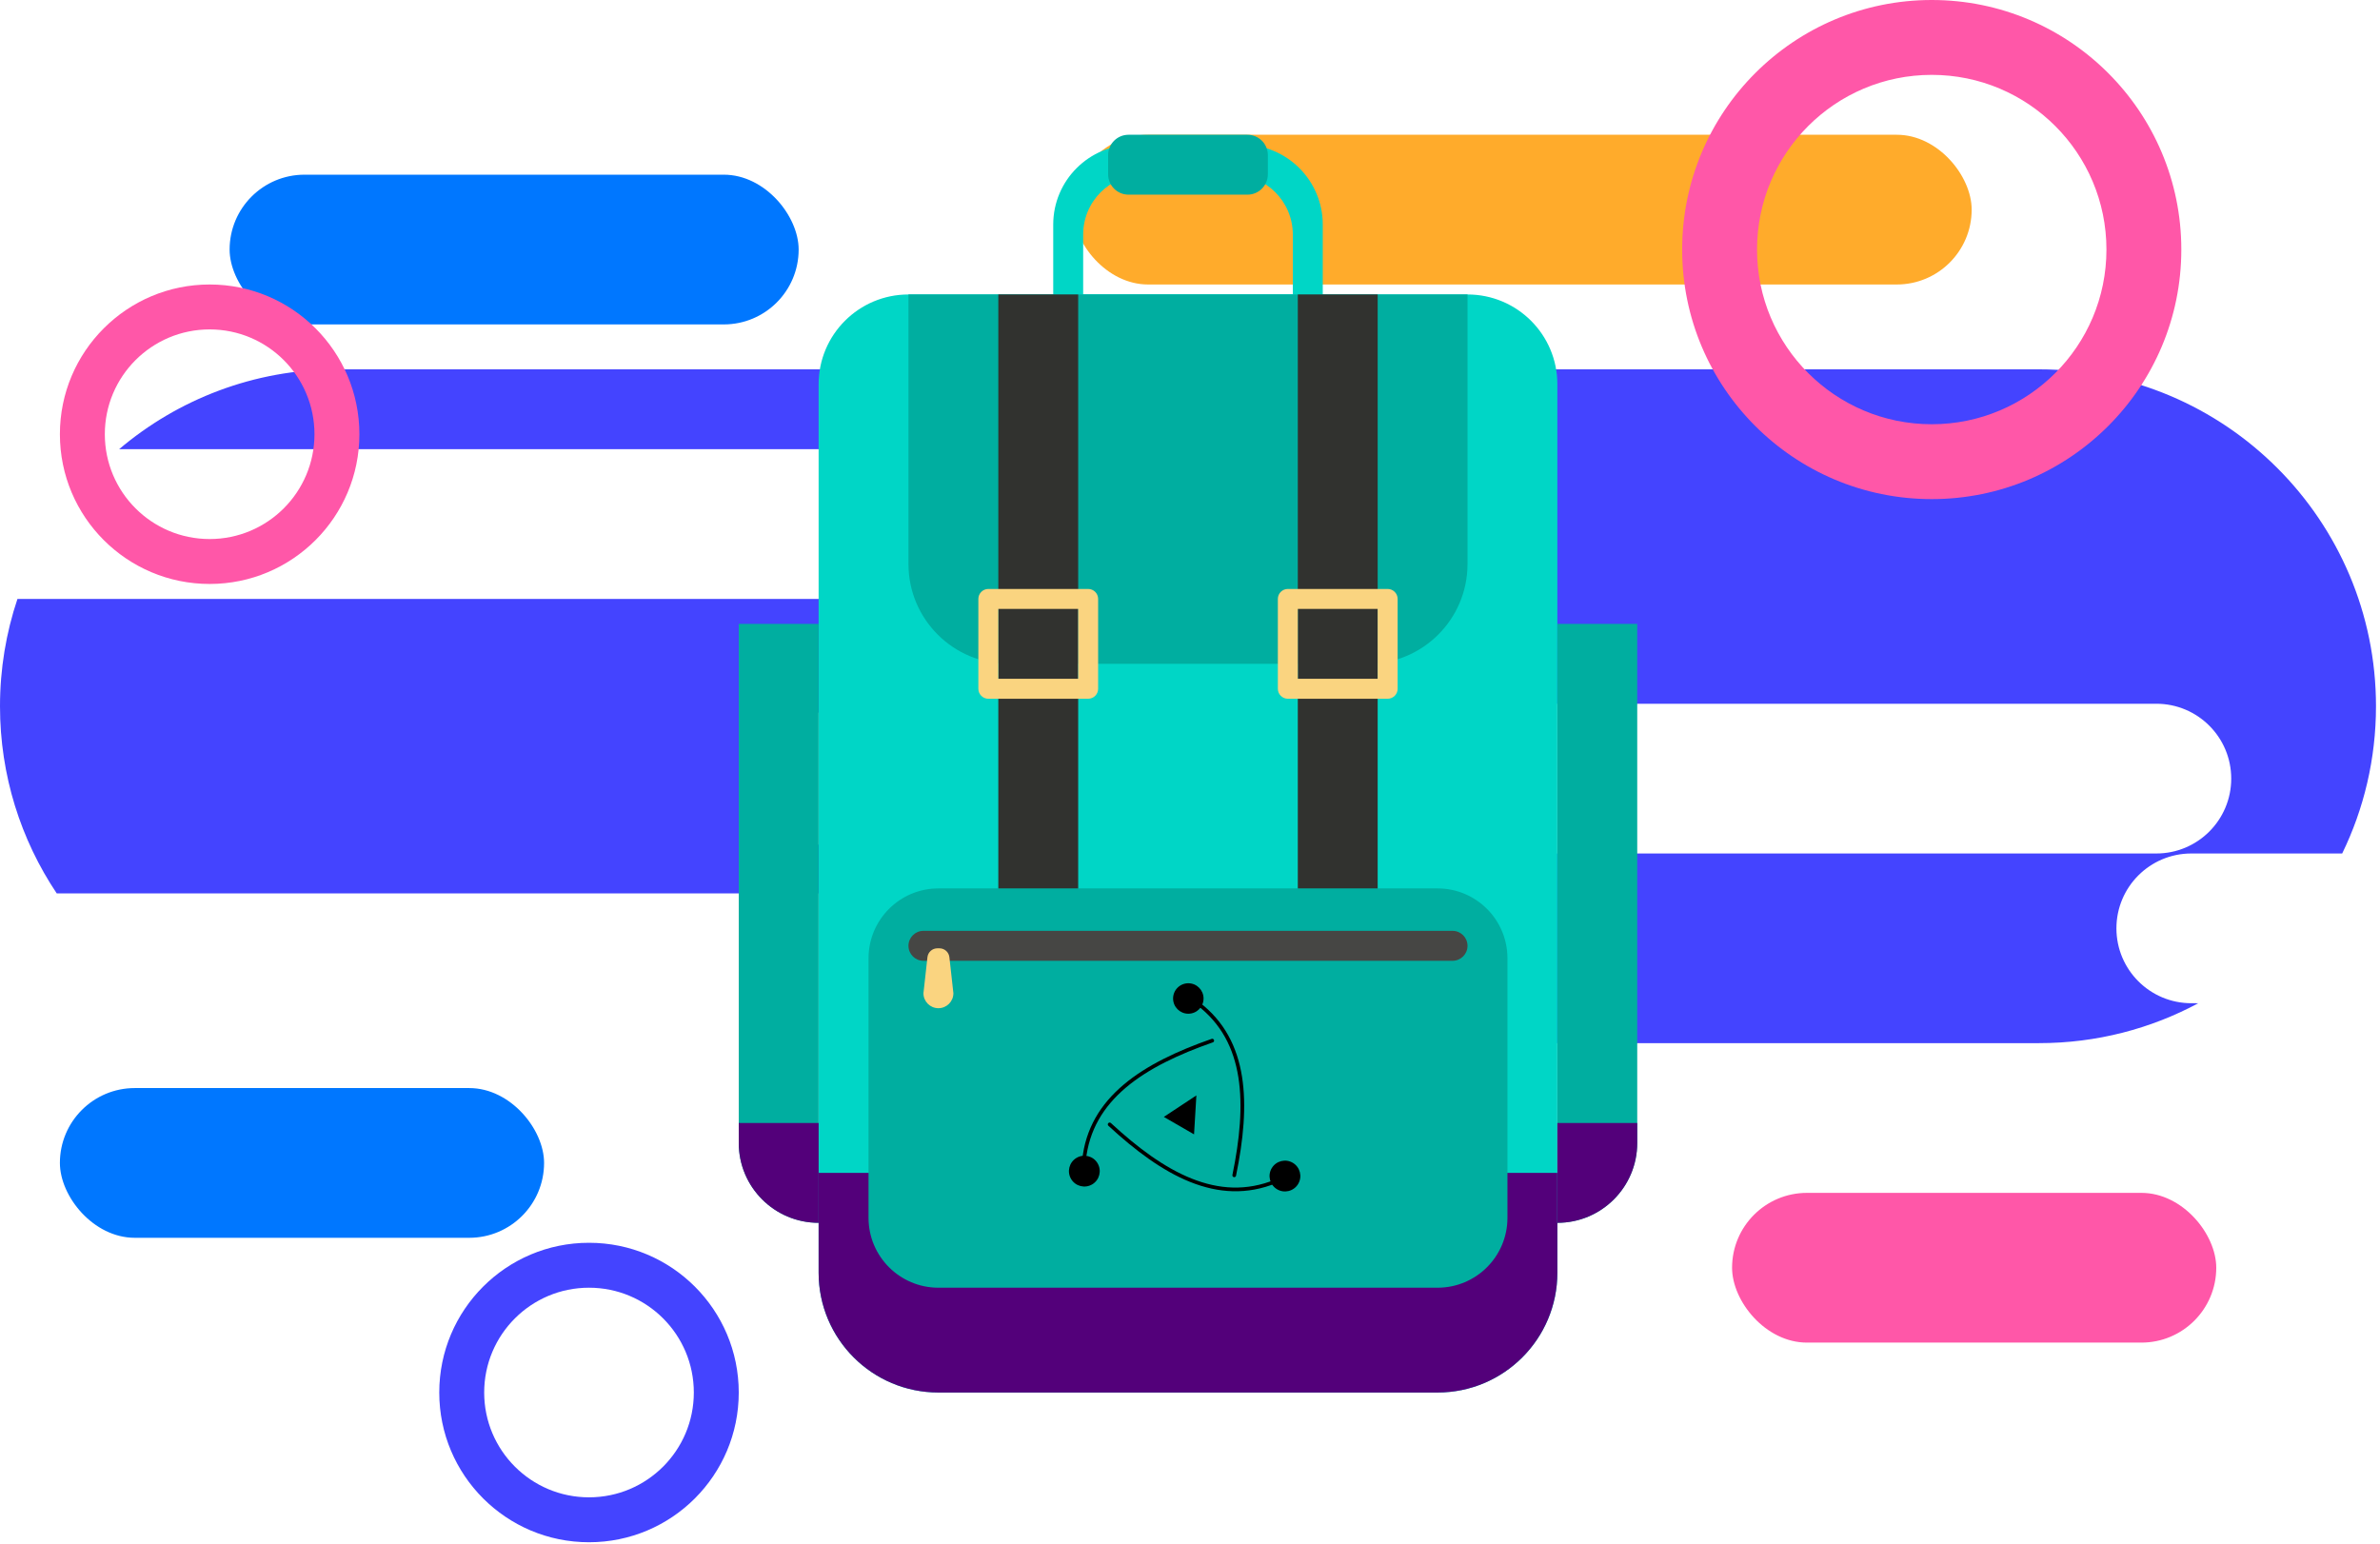 <svg xmlns="http://www.w3.org/2000/svg" width="407" height="264" viewBox="0 0 407 264">
  <g fill="none" fill-rule="evenodd">
    <path fill="#44F" d="M348.696,63.166 C380.517,63.166 406.314,88.963 406.314,120.784 C406.314,129.814 404.236,138.359 400.534,145.967 L374.73,145.966 C367.659,145.966 361.926,151.698 361.926,158.77 C361.926,165.841 367.659,171.574 374.73,171.574 L374.73,171.574 L375.926,171.575 C367.817,175.931 358.545,178.402 348.696,178.402 L170.72,178.402 C177.791,178.402 183.524,172.67 183.524,165.598 C183.524,158.527 177.791,152.794 170.72,152.794 L170.72,152.794 L9.704,152.796 C3.574,143.64 6.74050693e-15,132.63 0,120.784 C-7.85822176e-16,114.368 1.049,108.196 2.985,102.431 L210.839,102.432 C217.911,102.432 223.643,96.699 223.643,89.628 C223.643,82.557 217.911,76.824 210.839,76.824 L210.839,76.824 L20.371,76.823 C30.415,68.304 43.416,63.166 57.618,63.166 L348.696,63.166 Z M368.755,120.358 L145.966,120.358 C138.894,120.358 133.162,126.09 133.162,133.162 C133.162,140.233 138.894,145.966 145.966,145.966 L145.966,145.966 L368.755,145.966 C375.827,145.966 381.559,140.233 381.559,133.162 C381.559,126.09 375.827,120.358 368.755,120.358 L368.755,120.358 Z"/>
    <rect width="97.31" height="25.608" x="39.266" y="29.876" fill="#07F" rx="12.804"/>
    <rect width="153.648" height="25.608" x="183.524" y="23.047" fill="#FFAB2B" rx="12.804"/>
    <rect width="82.799" height="25.608" x="296.199" y="204.01" fill="#FF57A8" rx="12.804"/>
    <rect width="82.799" height="25.608" x="10.243" y="186.085" fill="#07F" rx="12.804"/>
    <g transform="translate(126.333 23.047)">
      <path fill="#00D6C6" d="M58.898,27.315 L94.75,27.315 L94.75,17.072 C94.75,11.415 90.163,6.829 84.506,6.829 L69.142,6.829 C63.485,6.829 58.898,11.415 58.898,17.072 L58.898,27.315 Z M99.871,32.437 L53.777,32.437 L53.777,15.365 C53.777,7.822 59.891,1.707 67.434,1.707 L86.214,1.707 C93.757,1.707 99.871,7.822 99.871,15.365 L99.871,32.437 L99.871,32.437 Z"/>
      <path fill="#00D6C6" d="M119.504,215.107 L34.144,215.107 C22.83,215.107 13.658,205.935 13.658,194.621 L13.658,42.68 C13.658,34.194 20.537,27.315 29.022,27.315 L124.626,27.315 C133.111,27.315 139.99,34.194 139.99,42.68 L139.99,194.621 C139.99,205.935 130.818,215.107 119.504,215.107"/>
      <path fill="#53007A" d="M119.504,215.107 L34.144,215.107 C22.83,215.107 13.658,205.935 13.658,194.621 L13.658,177.549 L139.99,177.549 L139.99,194.621 C139.99,205.935 130.818,215.107 119.504,215.107"/>
      <path fill="#00AEA0" d="M107.554 90.482L46.094 90.482C36.666 90.482 29.022 82.838 29.022 73.41L29.022 27.315 124.626 27.315 124.626 73.41C124.626 82.838 116.982 90.482 107.554 90.482M86.996 10.243L66.652 10.243C64.727 10.243 63.166 8.683 63.166 6.758L63.166 3.485C63.166 1.56 64.727 0 66.652 0L86.996 0C88.921 0 90.482 1.56 90.482 3.485L90.482 6.758C90.482 8.683 88.921 10.243 86.996 10.243M139.99 186.085L139.99 83.653 153.648 83.653 153.648 172.427C153.648 179.97 147.534 186.085 139.99 186.085"/>
      <path fill="#53007A" d="M139.99,186.085 L139.99,169.013 L153.648,169.013 L153.648,172.427 C153.648,179.97 147.534,186.085 139.99,186.085"/>
      <path fill="#00AEA0" d="M13.658,186.085 L13.658,83.653 L0,83.653 L0,172.427 C0,179.97 6.114,186.085 13.658,186.085"/>
      <path fill="#53007A" d="M13.658,186.085 L13.658,169.013 L0,169.013 L0,172.427 C0,179.97 6.114,186.085 13.658,186.085"/>
      <polygon fill="#31322F" points="44.387 139.99 58.045 139.99 58.045 27.315 44.387 27.315"/>
      <path fill="#FAD480" d="M59.752,77.678 L42.68,77.678 C41.737,77.678 40.973,78.442 40.973,79.385 L40.973,94.75 C40.973,95.692 41.737,96.457 42.68,96.457 L59.752,96.457 C60.695,96.457 61.459,95.692 61.459,94.75 L61.459,79.385 C61.459,78.442 60.695,77.678 59.752,77.678 Z M44.387,93.042 L58.045,93.042 L58.045,81.092 L44.387,81.092 L44.387,93.042 Z"/>
      <polygon fill="#31322F" points="95.603 139.99 109.261 139.99 109.261 27.315 95.603 27.315"/>
      <path fill="#FAD480" d="M110.968,77.678 L93.896,77.678 C92.954,77.678 92.189,78.442 92.189,79.385 L92.189,94.75 C92.189,95.692 92.954,96.457 93.896,96.457 L110.968,96.457 C111.91,96.457 112.675,95.692 112.675,94.75 L112.675,79.385 C112.675,78.442 111.91,77.678 110.968,77.678 Z M95.603,93.042 L109.261,93.042 L109.261,81.092 L95.603,81.092 L95.603,93.042 Z"/>
      <path fill="#00AEA0" d="M119.504,197.182 L34.144,197.182 C27.544,197.182 22.194,191.831 22.194,185.231 L22.194,140.844 C22.194,134.244 27.544,128.894 34.144,128.894 L119.504,128.894 C126.104,128.894 131.454,134.244 131.454,140.844 L131.454,185.231 C131.454,191.831 126.104,197.182 119.504,197.182"/>
      <path fill="#464644" d="M122.065,141.271 L31.583,141.271 C30.169,141.271 29.022,140.124 29.022,138.71 C29.022,137.296 30.169,136.149 31.583,136.149 L122.065,136.149 C123.479,136.149 124.626,137.296 124.626,138.71 C124.626,140.124 123.479,141.271 122.065,141.271"/>
      <path fill="#FAD480" d="M34.144,149.38 L34.144,149.38 C32.73,149.38 31.583,148.234 31.583,146.819 L32.268,140.655 C32.364,139.791 33.095,139.137 33.965,139.137 L34.323,139.137 C35.193,139.137 35.924,139.791 36.02,140.655 L36.705,146.819 C36.705,148.234 35.558,149.38 34.144,149.38"/>
    </g>
    <g transform="translate(182.67 168.16)">
      <path stroke="#000" stroke-linecap="round" stroke-linejoin="round" stroke-width=".632" d="M35.501,33.875 C25.569,37.933 16.232,32.594 7.09,24.141"/>
      <path fill="#000" fill-rule="nonzero" d="M34.81,31.617 C34.061,32.864 34.465,34.481 35.711,35.23 C36.957,35.979 38.575,35.576 39.324,34.329 C40.073,33.083 39.67,31.465 38.423,30.716 C37.177,29.967 35.559,30.371 34.81,31.617 Z"/>
      <path stroke="#000" stroke-linecap="round" stroke-linejoin="round" stroke-width=".632" d="M22.201,3.474 C30.664,9.898 30.893,20.655 28.394,32.847"/>
      <path fill="#000" fill-rule="nonzero" d="M20.543,5.211 C21.982,5.211 23.148,4.045 23.148,2.606 C23.148,1.167 21.982,0 20.543,0 C19.104,0 17.937,1.167 17.937,2.606 C17.937,4.045 19.104,5.211 20.543,5.211 Z"/>
      <path stroke="#000" stroke-linecap="round" stroke-linejoin="round" stroke-width=".632" d="M2.701,30.326 C3.78,19.652 12.879,13.913 24.634,9.811"/>
      <path fill="#000" fill-rule="nonzero" d="M5.019,30.776 C4.27,29.529 2.652,29.126 1.406,29.875 C0.16,30.624 -0.244,32.242 0.505,33.488 C1.254,34.735 2.872,35.138 4.118,34.389 C5.365,33.64 5.768,32.022 5.019,30.776 Z"/>
      <polygon fill="#000" points="21.922 19.181 21.522 25.842 16.354 22.858"/>
    </g>
    <path fill="#FF57A8" d="M330.343,0 C353.915,0 373.023,19.108 373.023,42.68 C373.023,66.252 353.915,85.36 330.343,85.36 C306.772,85.36 287.663,66.252 287.663,42.68 C287.663,19.108 306.772,0 330.343,0 Z M330.343,12.804 C313.843,12.804 300.467,26.18 300.467,42.68 C300.467,59.18 313.843,72.556 330.343,72.556 C346.843,72.556 360.219,59.18 360.219,42.68 C360.219,26.18 346.843,12.804 330.343,12.804 Z"/>
    <path fill="#44F" d="M100.725,212.546 C114.868,212.546 126.333,224.011 126.333,238.154 C126.333,252.297 114.868,263.762 100.725,263.762 C86.582,263.762 75.117,252.297 75.117,238.154 C75.117,224.011 86.582,212.546 100.725,212.546 Z M100.725,220.229 C90.825,220.229 82.799,228.254 82.799,238.154 C82.799,248.054 90.825,256.08 100.725,256.08 C110.625,256.08 118.65,248.054 118.65,238.154 C118.65,228.254 110.625,220.229 100.725,220.229 Z"/>
    <path fill="#FF57A8" d="M35.851,48.655 C49.994,48.655 61.459,60.12 61.459,74.263 C61.459,88.406 49.994,99.871 35.851,99.871 C21.708,99.871 10.243,88.406 10.243,74.263 C10.243,60.12 21.708,48.655 35.851,48.655 Z M35.851,56.338 C25.951,56.338 17.926,64.363 17.926,74.263 C17.926,84.163 25.951,92.189 35.851,92.189 C45.751,92.189 53.777,84.163 53.777,74.263 C53.777,64.363 45.751,56.338 35.851,56.338 Z"/>
  </g>
</svg>
